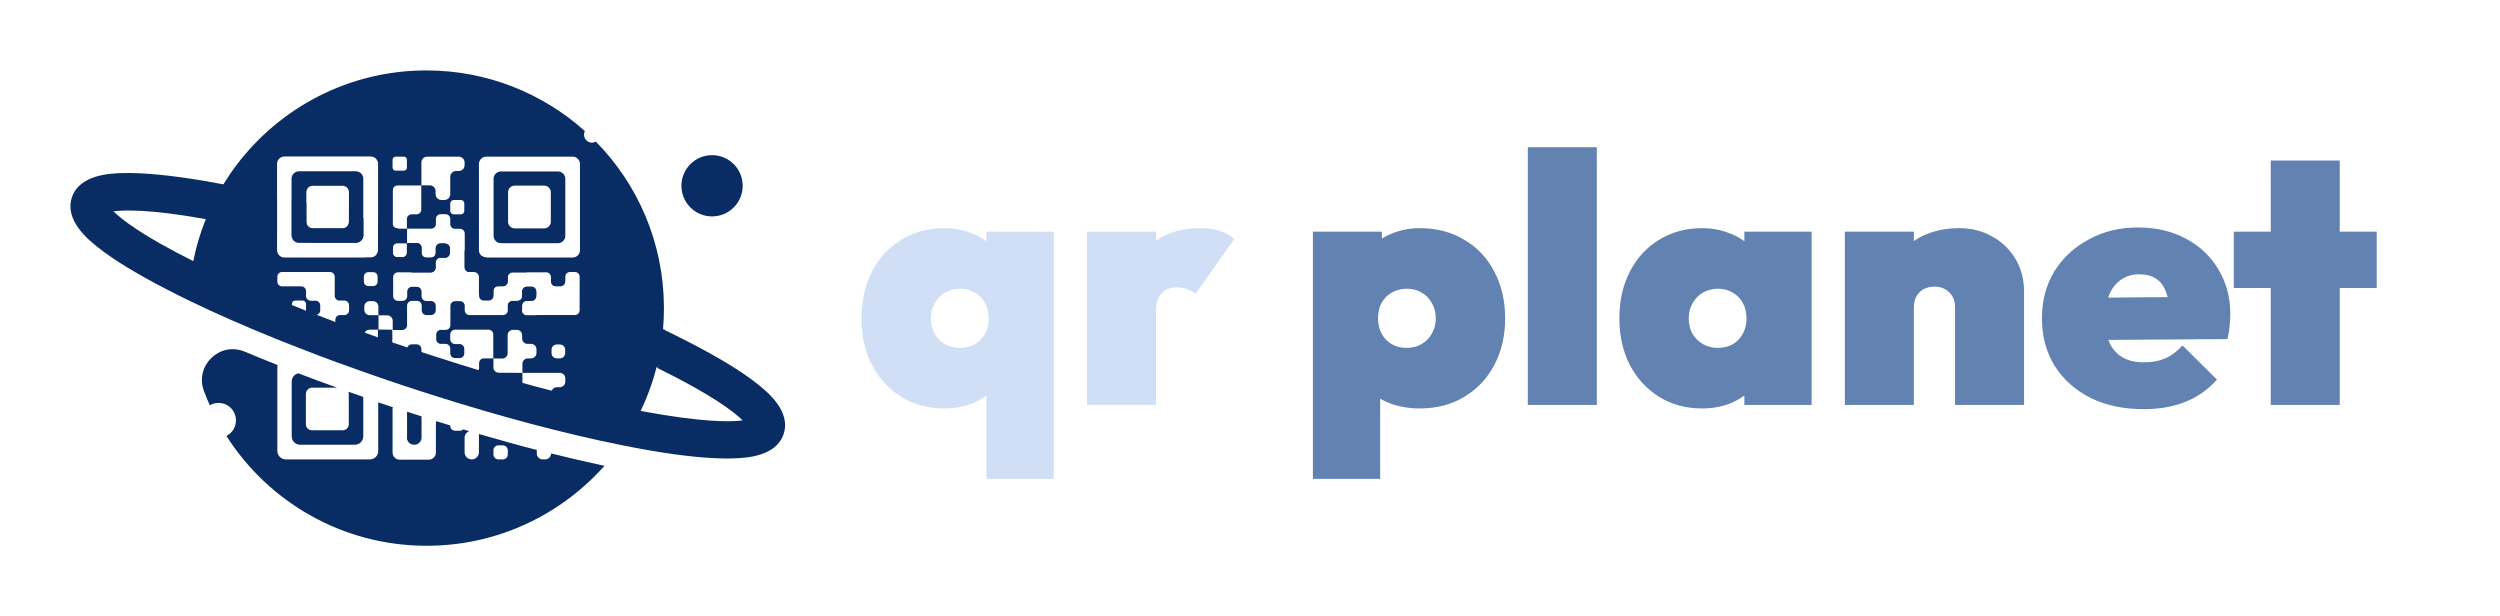 <svg width="284" height="70" viewBox="0 0 284 70" fill="none" xmlns="http://www.w3.org/2000/svg">
<path d="M46.633 39.575V39.728H47.057C46.921 39.677 46.785 39.626 46.633 39.575ZM46.633 39.575V39.728H47.057C46.921 39.677 46.785 39.626 46.633 39.575ZM50.91 27.777C50.775 27.726 50.656 27.692 50.52 27.641H50.045C49.739 27.641 49.502 27.879 49.502 28.184V28.71C49.502 29.016 49.264 29.254 48.958 29.254H48.432C48.127 29.254 47.889 29.016 47.889 28.71V28.15C47.889 27.845 47.651 27.607 47.346 27.607H46.225V26.283C45.937 26.198 45.631 26.096 45.342 26.011C45.309 25.994 45.258 25.994 45.224 25.977C45.088 25.943 44.969 25.892 44.85 25.858C44.833 25.858 44.816 25.841 44.799 25.841C44.392 25.723 43.984 25.604 43.594 25.485C43.373 25.417 43.169 25.349 42.949 25.298V28.422C42.949 28.897 42.575 29.271 42.1 29.271H41.387C41.421 29.288 41.472 29.288 41.506 29.305C41.71 29.372 41.93 29.423 42.134 29.491C42.355 29.559 42.575 29.627 42.796 29.695C43.221 29.831 43.645 29.95 44.069 30.085C44.85 30.323 45.631 30.578 46.429 30.815C46.497 30.832 46.565 30.849 46.616 30.883C46.684 30.9 46.751 30.934 46.819 30.951H48.941C49.247 30.951 49.484 30.714 49.484 30.408V29.831C49.484 29.525 49.722 29.288 50.028 29.288H50.554C50.86 29.288 51.097 29.05 51.097 28.744V28.235C51.097 28.031 51.029 27.879 50.91 27.777ZM46.225 28.727C46.225 28.999 46.005 29.22 45.733 29.22H45.122C44.85 29.22 44.63 28.999 44.63 28.727V28.116C44.63 27.845 44.85 27.624 45.122 27.624H46.225V28.727ZM75.322 37.385C72.47 36.027 69.295 34.635 65.883 33.243V35.246C65.883 35.552 65.645 35.789 65.34 35.789H60.79C61.385 36.01 61.962 36.248 62.556 36.468C67.004 38.217 71.095 39.999 74.592 41.714C74.609 41.731 74.643 41.731 74.66 41.748C74.694 41.765 74.728 41.782 74.761 41.799C75.135 40.39 75.407 38.947 75.542 37.453C75.457 37.453 75.39 37.419 75.322 37.385ZM63.167 32.513H63.71C63.778 32.513 63.846 32.496 63.914 32.479C63.49 32.309 63.065 32.14 62.624 31.97C62.624 32.275 62.861 32.513 63.167 32.513ZM60.926 33.107C60.926 32.802 60.689 32.564 60.383 32.564H59.874C59.568 32.564 59.331 32.802 59.331 33.107V33.633C59.331 33.939 59.093 34.177 58.787 34.177H58.244C57.972 34.177 57.735 34.38 57.701 34.652C58.125 34.805 58.533 34.958 58.957 35.11C59.076 35.161 59.195 35.195 59.313 35.246V34.703C59.313 34.397 59.551 34.16 59.857 34.16H60.383C60.689 34.16 60.926 33.922 60.926 33.617V33.107V33.107ZM58.244 30.934H59.874C59.721 30.883 59.568 30.815 59.415 30.765C58.584 30.459 57.735 30.153 56.869 29.848C56.326 29.644 55.782 29.457 55.222 29.271C55.053 29.203 54.883 29.152 54.713 29.101C54.56 29.05 54.425 28.999 54.272 28.948C53.864 28.812 53.457 28.66 53.049 28.524C52.965 28.49 52.863 28.456 52.778 28.439V30.357C52.778 30.663 53.016 30.9 53.321 30.9H53.864C54.17 30.9 54.407 31.138 54.407 31.444V33.464C54.798 33.599 55.188 33.735 55.579 33.888C55.681 33.922 55.766 33.956 55.867 33.99C55.969 33.888 56.037 33.752 56.037 33.599V33.056C56.037 32.751 56.275 32.513 56.58 32.513H57.124C57.429 32.513 57.667 32.275 57.667 31.97V31.477C57.701 31.172 57.955 30.934 58.244 30.934ZM39.639 24.331V25.213C39.639 25.621 39.316 25.943 38.909 25.943H35.53C35.123 25.943 34.8 25.621 34.8 25.213V23.041C34.767 23.041 34.733 23.024 34.699 23.007C34.172 22.871 33.663 22.752 33.154 22.616V26.724C33.154 26.826 33.171 26.911 33.205 26.996C33.935 27.183 34.665 27.369 35.412 27.556H40.436C40.912 27.556 41.285 27.183 41.285 26.707V24.772C40.725 24.636 40.182 24.483 39.639 24.331ZM25.532 20.953C24.768 22.209 24.123 23.533 23.562 24.908C23.8 24.942 24.055 24.993 24.293 25.044C26.533 25.468 28.927 25.977 31.473 26.588V22.226C29.402 21.75 27.416 21.309 25.532 20.953ZM46.633 39.575V39.728H47.057C46.921 39.677 46.785 39.626 46.633 39.575ZM46.633 39.575V39.728H47.057C46.921 39.677 46.785 39.626 46.633 39.575Z" fill="#092C64"/>
<path d="M80.889 24.585C82.811 24.585 84.369 23.027 84.369 21.105C84.369 19.183 82.811 17.625 80.889 17.625C78.967 17.625 77.409 19.183 77.409 21.105C77.409 23.027 78.967 24.585 80.889 24.585Z" fill="#092C64"/>
<path d="M46.225 49.709C46.225 50.151 46.581 50.524 47.039 50.524H47.073C47.515 50.524 47.888 50.168 47.888 49.709V47.299C47.345 47.129 46.785 46.943 46.242 46.773V49.709H46.225Z" fill="#092C64"/>
<path d="M35.445 44.04H38.297C38.009 43.938 37.737 43.836 37.449 43.734C37.007 43.564 36.566 43.411 36.141 43.259C35.717 43.106 35.31 42.953 34.885 42.783C34.546 42.665 34.223 42.529 33.901 42.41C33.459 42.495 33.137 42.885 33.137 43.344V49.557C33.137 50.083 33.561 50.524 34.087 50.524H40.3C40.827 50.524 41.268 50.1 41.268 49.557V45.092C40.708 44.888 40.148 44.702 39.587 44.498C39.605 44.566 39.621 44.634 39.621 44.702V48.199C39.621 48.572 39.316 48.878 38.942 48.878H35.428C35.055 48.878 34.749 48.572 34.749 48.199V44.702C34.783 44.345 35.089 44.04 35.445 44.04Z" fill="#092C64"/>
<path d="M62.607 51.509C62.607 51.882 62.301 52.188 61.928 52.188H61.656C61.282 52.188 60.977 51.882 60.977 51.509V51.288C60.977 51.22 60.977 51.169 60.994 51.118C58.855 50.575 56.665 49.964 54.407 49.302C54.407 49.998 54.407 50.694 54.407 51.373C54.407 51.831 54.034 52.188 53.593 52.188C53.372 52.188 53.168 52.103 53.015 51.95C52.862 51.797 52.778 51.594 52.778 51.373C52.778 50.83 52.778 50.287 52.778 49.743C52.778 49.387 52.998 49.098 53.304 48.98C53.083 48.912 52.846 48.844 52.625 48.776C52.523 48.878 52.387 48.929 52.251 48.929H51.691C51.386 48.929 51.148 48.691 51.148 48.385V48.334C50.622 48.182 50.096 48.012 49.569 47.842C49.535 47.927 49.518 48.012 49.518 48.114V51.407C49.518 51.848 49.162 52.222 48.703 52.222H45.41C44.969 52.222 44.595 51.865 44.595 51.407V46.484C44.595 46.399 44.612 46.331 44.629 46.263C44.069 46.077 43.509 45.89 42.966 45.703V51.237C42.966 51.764 42.541 52.188 42.015 52.188H32.475C31.948 52.188 31.507 51.764 31.507 51.237V41.697C31.507 41.612 31.507 41.544 31.541 41.476C30.268 40.967 29.012 40.458 27.806 39.948C24.954 38.76 22.085 41.544 23.172 44.43C23.376 44.973 23.596 45.517 23.834 46.043C24.122 45.873 24.462 45.771 24.819 45.771C25.922 45.771 26.805 46.654 26.805 47.757C26.805 48.538 26.363 49.2 25.718 49.523C30.505 57.026 38.908 62 48.466 62C56.495 62 63.71 58.486 68.667 52.918C66.698 52.493 64.695 52.035 62.607 51.509ZM57.684 51.628C57.684 51.933 57.429 52.188 57.123 52.188H56.614C56.309 52.188 56.054 51.933 56.054 51.628V51.152C56.054 50.847 56.309 50.592 56.614 50.592H57.123C57.429 50.592 57.684 50.847 57.684 51.152V51.628Z" fill="#092C64"/>
<path d="M59.347 42.359C59.33 42.342 59.33 42.342 59.347 42.359L56.665 42.342C56.326 42.342 56.054 42.07 56.054 41.731C56.054 41.391 56.054 41.069 56.054 40.729H56.037V40.712H54.968C54.662 40.712 54.424 40.95 54.424 41.256V41.782C54.424 41.935 54.356 42.07 54.272 42.172C56.02 42.699 57.734 43.191 59.415 43.649C59.381 43.564 59.347 43.479 59.347 43.377C59.347 43.038 59.347 42.699 59.347 42.359Z" fill="#092C64"/>
<path d="M47.329 39.117H46.785C46.497 39.117 46.276 39.337 46.242 39.609C46.293 39.626 46.361 39.643 46.412 39.66V39.813H46.853C46.938 39.847 47.04 39.864 47.125 39.898C47.38 39.982 47.634 40.067 47.872 40.152V39.66C47.872 39.371 47.634 39.117 47.329 39.117Z" fill="#092C64"/>
<path d="M40.42 19.459H33.969C33.494 19.459 33.12 19.832 33.12 20.307V26.758C33.12 26.86 33.137 26.945 33.171 27.03C33.29 27.369 33.595 27.59 33.969 27.59H40.42C40.895 27.59 41.269 27.217 41.269 26.741V20.29C41.269 19.832 40.895 19.459 40.42 19.459ZM39.639 25.213C39.639 25.621 39.316 25.943 38.909 25.943H35.531C35.123 25.943 34.801 25.621 34.801 25.213V21.835C34.801 21.428 35.123 21.105 35.531 21.105H38.909C39.316 21.105 39.639 21.428 39.639 21.835V25.213Z" fill="#092C64"/>
<path d="M63.388 19.476H56.903C56.445 19.476 56.071 19.849 56.071 20.307V26.792C56.071 27.25 56.445 27.624 56.903 27.624H63.388C63.846 27.624 64.22 27.25 64.22 26.792V20.307C64.203 19.832 63.846 19.476 63.388 19.476ZM62.573 25.196C62.573 25.604 62.233 25.943 61.826 25.943H58.465C58.057 25.943 57.718 25.604 57.718 25.196V21.835C57.718 21.428 58.057 21.088 58.465 21.088H61.826C62.233 21.088 62.573 21.428 62.573 21.835V25.196Z" fill="#092C64"/>
<path d="M67.682 16.081C67.462 16.216 67.19 16.25 66.935 16.148C66.477 15.979 66.239 15.469 66.392 15.011C66.409 14.977 66.426 14.926 66.443 14.892C61.673 10.614 55.358 8 48.432 8C39.621 8 31.796 12.227 26.856 18.763C26.329 19.459 25.837 20.189 25.379 20.936C25.362 20.97 25.328 21.02 25.311 21.054C24.581 22.277 23.936 23.55 23.392 24.874C23.376 24.908 23.359 24.959 23.342 24.993C22.747 26.47 22.289 28.015 21.967 29.61C21.95 29.678 21.933 29.729 21.933 29.797C22.102 29.882 22.272 29.967 22.442 30.052C25.582 31.596 29.215 33.192 33.154 34.788V34.533C33.154 34.312 33.323 34.143 33.544 34.143H34.376C34.597 34.143 34.766 34.312 34.766 34.533V35.416C34.766 35.416 34.766 35.416 34.766 35.433C35.072 35.552 35.377 35.67 35.7 35.789H35.836C35.921 35.789 35.989 35.772 36.056 35.738C36.243 35.654 36.379 35.467 36.379 35.246V34.703C36.379 34.397 36.141 34.16 35.836 34.16H35.309C35.004 34.16 34.766 33.922 34.766 33.617V33.073C34.766 32.768 34.529 32.53 34.223 32.53H32.05C31.745 32.53 31.507 32.292 31.507 31.987V31.444C31.507 31.138 31.745 30.9 32.05 30.9H37.482C37.788 30.9 38.026 31.138 38.026 31.444V33.599C38.026 33.905 38.263 34.143 38.569 34.143H39.112C39.418 34.143 39.655 34.38 39.655 34.686V35.246C39.655 35.552 39.418 35.789 39.112 35.789H38.637C38.331 35.789 38.094 36.027 38.094 36.333V36.706C38.569 36.876 39.044 37.063 39.536 37.232C39.706 37.3 39.876 37.351 40.046 37.419C40.487 37.589 40.946 37.742 41.404 37.911C41.421 37.86 41.438 37.809 41.455 37.759C41.557 37.572 41.743 37.453 41.981 37.453H42.983V37.436H43C43 36.893 43 36.35 43 35.823H42.983V35.806H41.998C41.658 35.806 41.387 35.535 41.387 35.195V34.822C41.387 34.482 41.658 34.211 41.998 34.211H42.371C42.711 34.211 42.983 34.482 42.983 34.822V35.806H43V35.823H43.984C44.324 35.823 44.612 36.095 44.612 36.451C44.612 36.791 44.612 37.13 44.612 37.47H44.629V37.487H45.699C46.004 37.487 46.242 37.232 46.242 36.944V34.72C46.242 34.414 46.497 34.177 46.785 34.177C46.972 34.177 47.176 34.177 47.362 34.177C47.668 34.177 47.906 34.414 47.906 34.72V35.246C47.906 35.552 48.143 35.789 48.449 35.789H48.958C49.264 35.789 49.501 35.552 49.501 35.246V34.737C49.501 34.431 49.264 34.194 48.958 34.194H48.432C48.126 34.194 47.889 33.956 47.889 33.65V33.124C47.889 32.819 47.651 32.581 47.345 32.581H46.802C46.497 32.581 46.259 32.819 46.259 33.124V33.633C46.259 33.939 46.021 34.177 45.716 34.177H45.206C44.901 34.177 44.663 33.939 44.663 33.633V31.477C44.663 31.172 44.901 30.934 45.206 30.934H48.941C49.247 30.934 49.484 30.697 49.484 30.391V29.814C49.484 29.508 49.722 29.271 50.028 29.271H50.554C50.859 29.271 51.097 29.033 51.097 28.727V28.218C51.097 28.048 51.029 27.896 50.91 27.811C50.808 27.726 50.69 27.675 50.554 27.675H50.044C49.739 27.675 49.501 27.913 49.501 28.218V28.744C49.501 29.05 49.264 29.288 48.958 29.288H48.432C48.126 29.288 47.889 29.05 47.889 28.744V28.15C47.889 27.845 47.651 27.607 47.345 27.607H46.225V27.624V28.727C46.225 28.999 46.004 29.22 45.733 29.22H45.122C44.85 29.22 44.629 28.999 44.629 28.727V28.116C44.629 27.845 44.85 27.624 45.122 27.624H46.225V27.607H46.242V25.994H46.225V25.977H45.156C45.02 25.977 44.901 25.926 44.816 25.842C44.697 25.74 44.629 25.604 44.629 25.451V21.598C44.629 21.309 44.867 21.071 45.156 21.071C46.055 21.071 46.955 21.071 47.855 21.071V21.054H47.872C47.872 20.189 47.872 19.323 47.872 18.457C47.872 18.084 48.16 17.795 48.534 17.795H52.116C52.489 17.795 52.778 18.101 52.778 18.457V18.763C52.778 19.119 52.489 19.425 52.116 19.425H51.81C51.453 19.425 51.148 19.73 51.148 20.087V22.056C51.148 22.429 50.859 22.718 50.486 22.718H50.146C49.79 22.718 49.484 22.429 49.484 22.056V21.716C49.484 21.36 49.196 21.054 48.822 21.054H47.872V21.071H47.855V23.821C47.855 24.11 47.617 24.348 47.328 24.348H46.751C46.463 24.348 46.225 24.585 46.225 24.874V25.96H46.242V25.977H48.975C49.281 25.977 49.518 25.74 49.518 25.434V24.874C49.518 24.568 49.756 24.331 50.062 24.331H50.605C50.91 24.331 51.148 24.568 51.148 24.874V25.451C51.148 25.757 51.386 25.994 51.691 25.994H52.251C52.557 25.994 52.795 26.232 52.795 26.538V30.357C52.795 30.663 53.032 30.9 53.338 30.9H53.881C54.187 30.9 54.424 31.138 54.424 31.444V33.599C54.424 33.905 54.662 34.143 54.968 34.143H55.511C55.663 34.143 55.799 34.075 55.884 33.99C55.986 33.888 56.054 33.752 56.054 33.599V33.056C56.054 32.751 56.292 32.513 56.597 32.513H57.14C57.446 32.513 57.684 32.275 57.684 31.97V31.477C57.684 31.172 57.921 30.934 58.227 30.934H62.046C62.352 30.934 62.59 31.172 62.59 31.477V31.97C62.59 32.275 62.844 32.513 63.133 32.513H63.676C63.744 32.513 63.812 32.496 63.88 32.479C64.084 32.394 64.219 32.208 64.219 31.97V31.444C64.219 31.138 64.457 30.9 64.763 30.9H65.306C65.611 30.9 65.849 31.138 65.849 31.444V35.263C65.849 35.569 65.611 35.806 65.306 35.806H59.84C59.534 35.806 59.296 35.569 59.296 35.263V34.72C59.296 34.414 59.534 34.177 59.84 34.177H60.366C60.671 34.177 60.909 33.939 60.909 33.633V33.124C60.909 32.819 60.671 32.581 60.366 32.581H59.856C59.551 32.581 59.313 32.819 59.313 33.124V33.65C59.313 33.956 59.076 34.194 58.77 34.194H58.227C57.955 34.194 57.718 34.397 57.684 34.669C57.684 34.686 57.684 34.72 57.684 34.737V35.246C57.684 35.552 57.446 35.789 57.14 35.789H53.338C53.032 35.789 52.795 35.552 52.795 35.246V34.754C52.795 34.448 52.557 34.211 52.251 34.211H51.708C51.403 34.211 51.165 34.448 51.165 34.754V36.927C51.165 37.232 50.927 37.47 50.622 37.47H50.096C49.79 37.47 49.552 37.708 49.552 38.013V38.523C49.552 38.828 49.79 39.066 50.096 39.066H50.605C50.91 39.066 51.148 39.303 51.148 39.609V40.135C51.148 40.441 51.386 40.678 51.691 40.678H52.2C52.506 40.678 52.744 40.441 52.744 40.135V39.626C52.744 39.32 52.506 39.083 52.2 39.083H51.691C51.386 39.083 51.148 38.828 51.148 38.539V37.996C51.148 37.691 51.403 37.453 51.691 37.453H55.494C55.799 37.453 56.037 37.691 56.037 37.996V40.712H56.054V40.729H57.056C57.395 40.729 57.667 40.458 57.667 40.118V38.081C57.667 37.742 57.938 37.47 58.278 37.47H58.702C59.042 37.47 59.313 37.742 59.313 38.081V38.455C59.313 38.794 59.585 39.066 59.924 39.066H60.332C60.671 39.066 60.943 39.337 60.943 39.677V40.101C60.943 40.441 60.671 40.712 60.332 40.712H59.958C59.619 40.712 59.347 40.984 59.347 41.324C59.347 41.663 59.347 42.002 59.347 42.342H59.364V42.359H63.591C63.931 42.359 64.219 42.631 64.219 42.987V43.361C64.219 43.7 63.931 43.989 63.591 43.989H63.252C62.997 43.989 62.776 44.142 62.675 44.379C62.657 44.43 62.641 44.464 62.641 44.515C66.256 45.449 69.652 46.23 72.724 46.807C72.741 46.773 72.758 46.722 72.775 46.688C73.132 45.958 73.454 45.194 73.743 44.413C73.743 44.413 73.743 44.413 73.743 44.396C74.048 43.598 74.303 42.783 74.524 41.935C74.541 41.867 74.558 41.816 74.575 41.748C74.931 40.39 75.169 39.015 75.305 37.589C75.305 37.521 75.322 37.453 75.322 37.402C75.389 36.604 75.423 35.806 75.423 34.992V34.822C75.372 27.522 72.436 20.902 67.682 16.081ZM32.322 29.254C31.846 29.254 31.473 28.88 31.473 28.405V18.627C31.473 18.151 31.846 17.778 32.322 17.778H42.1C42.575 17.778 42.949 18.151 42.949 18.627V28.405C42.949 28.88 42.575 29.254 42.1 29.254H32.322ZM42.898 31.987C42.898 32.275 42.677 32.496 42.388 32.496H41.845C41.557 32.496 41.336 32.275 41.336 31.987V31.427C41.336 31.138 41.557 30.917 41.845 30.917H42.388C42.677 30.917 42.898 31.138 42.898 31.427V31.987ZM46.225 19.034C46.225 19.238 46.072 19.391 45.868 19.391H44.952C44.748 19.391 44.595 19.221 44.595 19.034V18.151C44.595 17.948 44.765 17.795 44.952 17.795H45.868C46.072 17.795 46.225 17.948 46.225 18.151V19.034ZM52.744 23.957C52.744 24.178 52.574 24.348 52.353 24.348H51.538C51.318 24.348 51.148 24.178 51.148 23.957V23.108C51.148 22.888 51.335 22.718 51.538 22.718H52.353C52.574 22.718 52.744 22.888 52.744 23.108V23.957ZM63.608 40.712H63.252C62.912 40.712 62.657 40.441 62.657 40.118V39.728C62.657 39.388 62.929 39.134 63.252 39.134H63.608C63.948 39.134 64.202 39.405 64.202 39.728V40.118C64.202 40.441 63.931 40.712 63.608 40.712ZM65.051 29.254H55.239C55.052 29.254 54.866 29.186 54.73 29.084C54.543 28.931 54.407 28.694 54.407 28.439V18.627C54.407 18.169 54.781 17.795 55.239 17.795H65.051C65.51 17.795 65.883 18.169 65.883 18.627V28.439C65.883 28.88 65.51 29.254 65.051 29.254Z" fill="#092C64"/>
<path d="M44.561 37.47C44.561 37.47 44.578 37.453 44.561 37.47C44.578 37.453 44.561 37.47 44.561 37.47V37.453C44.018 37.453 43.492 37.436 42.949 37.436V37.453L42.932 37.436L42.949 37.453H42.932V38.472C43.017 38.505 43.101 38.523 43.169 38.556C43.39 38.641 43.611 38.709 43.848 38.794C44.086 38.879 44.324 38.964 44.561 39.049C44.578 38.523 44.578 37.996 44.561 37.47Z" fill="#092C64"/>
<path d="M52.218 41.544C51.98 41.476 51.76 41.408 51.522 41.323C51.097 41.188 50.673 41.052 50.249 40.916C49.824 40.78 49.383 40.644 48.959 40.509C48.602 40.39 48.229 40.271 47.872 40.152V41.782C47.872 42.087 48.11 42.325 48.415 42.325H53.864C54.017 42.325 54.153 42.257 54.255 42.155C54 42.07 53.746 42.002 53.474 41.918C53.067 41.816 52.642 41.68 52.218 41.544Z" fill="#092C64"/>
<path d="M44.578 39.049C44.578 39.422 44.578 39.779 44.578 40.152C44.578 40.458 44.816 40.695 45.121 40.695H45.682C45.987 40.695 46.225 40.458 46.225 40.152V39.677C46.225 39.66 46.225 39.643 46.225 39.626C45.868 39.507 45.512 39.388 45.155 39.269C44.969 39.184 44.782 39.117 44.578 39.049Z" fill="#092C64"/>
<path d="M51.148 45.635H51.131V45.653H51.148V45.635Z" fill="#092C64"/>
<path d="M62.624 45.618C62.607 45.618 62.607 45.618 62.624 45.618C62.607 45.635 62.624 45.618 62.624 45.618Z" fill="#092C64"/>
<path d="M60.807 44.04C60.349 43.921 59.89 43.785 59.415 43.666C59.517 43.87 59.738 44.023 59.975 44.023H60.366C60.705 44.023 60.994 44.311 60.994 44.651V44.99C60.994 45.33 61.282 45.618 61.622 45.618H62.623C62.623 45.296 62.623 44.956 62.623 44.617C62.623 44.583 62.623 44.549 62.64 44.515C62.488 44.481 62.335 44.43 62.182 44.396C61.707 44.277 61.265 44.158 60.807 44.04Z" fill="#092C64"/>
<path d="M41.352 38.047V38.522C41.352 38.811 41.59 39.049 41.879 39.049H42.422C42.711 39.049 42.948 38.811 42.948 38.522V38.471C42.422 38.285 41.896 38.098 41.37 37.911C41.352 37.962 41.352 37.996 41.352 38.047Z" fill="#092C64"/>
<path d="M62.624 45.618C62.624 45.618 62.607 45.635 62.624 45.618C62.624 45.635 62.624 45.635 62.624 45.618Z" fill="#092C64"/>
<path d="M64.202 47.265C64.202 46.705 64.202 46.178 64.202 45.618C63.659 45.618 63.133 45.618 62.623 45.618C62.623 46.162 62.606 46.705 62.606 47.265C63.15 47.265 63.676 47.265 64.202 47.265Z" fill="#092C64"/>
<path d="M46.242 45.635H46.225V45.653H46.242V45.635Z" fill="#092C64"/>
<path d="M47.872 45.635H47.855V45.653H47.872V45.635Z" fill="#092C64"/>
<path d="M33.153 35.433C33.153 35.654 33.323 35.823 33.544 35.823H34.376C34.579 35.823 34.749 35.654 34.766 35.45C34.223 35.229 33.697 35.025 33.153 34.805V35.433Z" fill="#092C64"/>
<path d="M74.744 41.833C80.839 44.837 83.351 46.756 84.37 47.757C82.961 47.944 79.752 47.978 72.996 46.722C72.979 46.722 72.945 46.722 72.928 46.705C72.877 46.688 72.826 46.688 72.775 46.671C69.703 46.094 66.29 45.313 62.675 44.379C62.59 44.362 62.488 44.328 62.386 44.311C61.928 44.192 61.486 44.074 61.028 43.955C60.485 43.802 59.925 43.649 59.364 43.496C57.735 43.038 56.054 42.563 54.373 42.053C54.153 41.986 53.949 41.918 53.728 41.85C53.304 41.714 52.88 41.595 52.455 41.459C52.218 41.391 51.997 41.324 51.759 41.239C51.335 41.103 50.91 40.967 50.486 40.831C50.062 40.695 49.62 40.56 49.196 40.424C48.754 40.288 48.33 40.135 47.889 39.999C47.702 39.948 47.532 39.88 47.345 39.83C47.261 39.796 47.159 39.762 47.074 39.745H46.632V39.592C46.514 39.558 46.395 39.507 46.276 39.473C45.97 39.371 45.682 39.269 45.376 39.167C45.105 39.083 44.833 38.981 44.561 38.896C44.392 38.845 44.222 38.777 44.052 38.726C43.831 38.641 43.611 38.573 43.373 38.489C43.22 38.438 43.068 38.387 42.915 38.319C42.406 38.132 41.896 37.962 41.387 37.776C40.996 37.64 40.589 37.487 40.199 37.351C40.029 37.283 39.859 37.232 39.689 37.164C39.129 36.961 38.586 36.757 38.026 36.553C37.347 36.299 36.668 36.044 35.989 35.772C35.564 35.603 35.14 35.433 34.715 35.28C34.172 35.059 33.629 34.856 33.103 34.635C29.249 33.073 25.701 31.512 22.612 29.984C22.442 29.899 22.272 29.814 22.102 29.729C22.035 29.695 21.984 29.661 21.916 29.644C16.246 26.809 13.869 24.976 12.885 24.008C14.243 23.838 17.213 23.788 23.359 24.891C23.41 24.891 23.477 24.908 23.528 24.925C24.072 23.55 24.734 22.226 25.498 20.97C25.447 20.97 25.396 20.953 25.345 20.936C24.615 20.8 23.902 20.664 23.189 20.545C19.335 19.9 16.212 19.595 13.903 19.662C12.579 19.696 9.031 19.815 8.165 22.429C7.3 25.044 10.067 27.25 11.102 28.082C12.918 29.525 15.584 31.155 19.064 32.937C19.879 33.362 20.727 33.786 21.61 34.211C24.547 35.637 27.857 37.08 31.422 38.523C31.897 38.709 32.356 38.896 32.831 39.083C33.986 39.541 35.174 39.999 36.379 40.458C36.786 40.611 37.211 40.763 37.618 40.916C37.686 40.95 37.754 40.967 37.839 41.001C38.178 41.137 38.535 41.256 38.874 41.374C40.555 41.986 42.27 42.597 44.018 43.191C44.443 43.327 44.867 43.479 45.291 43.615C45.512 43.683 45.716 43.768 45.936 43.836C46.581 44.04 47.21 44.26 47.855 44.464L48.975 44.821C56.767 47.316 64.236 49.285 70.568 50.558C71.757 50.796 72.911 51.017 74.014 51.203C77.494 51.797 80.38 52.086 82.604 52.086C82.842 52.086 83.062 52.086 83.283 52.069C84.607 52.035 88.155 51.916 89.021 49.302C89.887 46.688 87.12 44.481 86.084 43.649C84.285 42.206 81.603 40.577 78.123 38.794C77.274 38.353 76.374 37.911 75.457 37.47L74.744 41.833Z" fill="#092C64"/>
<path d="M107.267 46.4C105.427 46.4 103.8 45.96 102.387 45.08C100.973 44.2 99.867 43 99.067 41.48C98.266 39.933 97.867 38.16 97.867 36.16C97.867 34.16 98.266 32.387 99.067 30.84C99.867 29.293 100.973 28.093 102.387 27.24C103.8 26.36 105.427 25.92 107.267 25.92C108.413 25.92 109.467 26.12 110.427 26.52C111.413 26.893 112.227 27.427 112.867 28.12C113.533 28.813 113.96 29.613 114.147 30.52V41.8C113.96 42.707 113.533 43.507 112.867 44.2C112.227 44.893 111.413 45.44 110.427 45.84C109.467 46.213 108.413 46.4 107.267 46.4ZM109.027 39.52C110.013 39.52 110.8 39.213 111.387 38.6C112 37.96 112.307 37.147 112.307 36.16C112.307 35.493 112.173 34.92 111.907 34.44C111.64 33.933 111.253 33.533 110.747 33.24C110.267 32.947 109.707 32.8 109.067 32.8C108.427 32.8 107.853 32.947 107.347 33.24C106.867 33.533 106.48 33.933 106.187 34.44C105.893 34.947 105.747 35.52 105.747 36.16C105.747 36.8 105.88 37.373 106.147 37.88C106.44 38.387 106.84 38.787 107.347 39.08C107.853 39.373 108.413 39.52 109.027 39.52ZM112.067 54.4V40.72L113.147 35.92L112.067 31.16V26.32H119.707V54.4H112.067ZM123.481 46V26.32H131.321V46H123.481ZM131.321 35.36L127.681 32.12C128.694 29.987 129.867 28.427 131.201 27.44C132.561 26.427 134.254 25.92 136.281 25.92C137.187 25.92 137.961 26.027 138.601 26.24C139.267 26.453 139.801 26.76 140.201 27.16L135.801 33.4C135.614 33.187 135.334 33.013 134.961 32.88C134.614 32.72 134.201 32.64 133.721 32.64C132.921 32.64 132.321 32.88 131.921 33.36C131.521 33.813 131.321 34.48 131.321 35.36Z" fill="#D0DFF6"/>
<path d="M161.265 46.4C160.091 46.4 158.985 46.213 157.945 45.84C156.905 45.44 156.025 44.893 155.305 44.2C154.585 43.507 154.118 42.707 153.905 41.8V30.92C154.118 30.013 154.585 29.187 155.305 28.44C156.025 27.667 156.905 27.053 157.945 26.6C158.985 26.147 160.091 25.92 161.265 25.92C163.211 25.92 164.905 26.36 166.345 27.24C167.811 28.093 168.945 29.293 169.745 30.84C170.571 32.387 170.985 34.16 170.985 36.16C170.985 38.16 170.571 39.933 169.745 41.48C168.945 43 167.811 44.2 166.345 45.08C164.905 45.96 163.211 46.4 161.265 46.4ZM159.785 39.52C160.425 39.52 160.998 39.373 161.505 39.08C162.011 38.787 162.398 38.387 162.665 37.88C162.958 37.373 163.105 36.8 163.105 36.16C163.105 35.493 162.958 34.92 162.665 34.44C162.398 33.933 162.011 33.533 161.505 33.24C161.025 32.947 160.465 32.8 159.825 32.8C159.185 32.8 158.611 32.947 158.105 33.24C157.625 33.507 157.238 33.893 156.945 34.4C156.678 34.907 156.545 35.493 156.545 36.16C156.545 36.8 156.678 37.373 156.945 37.88C157.211 38.387 157.585 38.787 158.065 39.08C158.571 39.373 159.145 39.52 159.785 39.52ZM149.145 54.4V26.32H156.985V31.16L155.705 35.92L156.785 40.72V54.4H149.145ZM173.559 46V16.72H181.399V46H173.559ZM193.36 46.4C191.52 46.4 189.894 45.96 188.48 45.08C187.067 44.2 185.96 43 185.16 41.48C184.36 39.933 183.96 38.16 183.96 36.16C183.96 34.16 184.36 32.387 185.16 30.84C185.96 29.293 187.067 28.093 188.48 27.24C189.894 26.36 191.52 25.92 193.36 25.92C194.507 25.92 195.56 26.12 196.52 26.52C197.507 26.893 198.32 27.427 198.96 28.12C199.627 28.813 200.054 29.613 200.24 30.52V41.8C200.054 42.707 199.627 43.507 198.96 44.2C198.32 44.893 197.507 45.44 196.52 45.84C195.56 46.213 194.507 46.4 193.36 46.4ZM195.12 39.52C196.107 39.52 196.894 39.213 197.48 38.6C198.094 37.96 198.4 37.147 198.4 36.16C198.4 35.493 198.267 34.92 198 34.44C197.734 33.933 197.347 33.533 196.84 33.24C196.36 32.947 195.8 32.8 195.16 32.8C194.52 32.8 193.947 32.947 193.44 33.24C192.96 33.533 192.574 33.933 192.28 34.44C191.987 34.947 191.84 35.52 191.84 36.16C191.84 36.8 191.974 37.373 192.24 37.88C192.534 38.387 192.934 38.787 193.44 39.08C193.947 39.373 194.507 39.52 195.12 39.52ZM198.16 46V40.72L199.24 35.92L198.16 31.16V26.32H205.8V46H198.16ZM222.094 46V34.96C222.094 34.187 221.868 33.6 221.414 33.2C220.988 32.773 220.441 32.56 219.774 32.56C219.321 32.56 218.908 32.653 218.534 32.84C218.188 33.027 217.908 33.307 217.694 33.68C217.508 34.027 217.414 34.453 217.414 34.96L214.374 33.6C214.374 32 214.721 30.627 215.414 29.48C216.134 28.333 217.108 27.453 218.334 26.84C219.588 26.227 221.001 25.92 222.574 25.92C223.988 25.92 225.241 26.24 226.334 26.88C227.454 27.493 228.334 28.347 228.974 29.44C229.614 30.507 229.934 31.747 229.934 33.16V46H222.094ZM209.574 46V26.32H217.414V46H209.574ZM243.525 46.48C241.232 46.48 239.219 46.053 237.485 45.2C235.752 44.32 234.392 43.107 233.405 41.56C232.445 39.987 231.965 38.187 231.965 36.16C231.965 34.16 232.432 32.387 233.365 30.84C234.325 29.293 235.632 28.08 237.285 27.2C238.939 26.293 240.805 25.84 242.885 25.84C244.939 25.84 246.752 26.267 248.325 27.12C249.899 27.947 251.125 29.107 252.005 30.6C252.912 32.093 253.365 33.8 253.365 35.72C253.365 36.12 253.339 36.547 253.285 37C253.259 37.427 253.179 37.933 253.045 38.52L235.285 38.64V33.84L250.125 33.72L246.485 35.84C246.485 34.773 246.352 33.907 246.085 33.24C245.845 32.547 245.472 32.027 244.965 31.68C244.459 31.333 243.819 31.16 243.045 31.16C242.245 31.16 241.552 31.36 240.965 31.76C240.379 32.16 239.925 32.733 239.605 33.48C239.312 34.227 239.165 35.133 239.165 36.2C239.165 37.293 239.325 38.213 239.645 38.96C239.992 39.68 240.485 40.227 241.125 40.6C241.765 40.973 242.565 41.16 243.525 41.16C244.459 41.16 245.272 41.013 245.965 40.72C246.685 40.4 247.339 39.907 247.925 39.24L251.845 43.12C250.859 44.24 249.672 45.08 248.285 45.64C246.899 46.2 245.312 46.48 243.525 46.48ZM257.956 46V18.24H265.796V46H257.956ZM253.756 32.72V26.32H269.996V32.72H253.756Z" fill="#6282B2"/>
</svg>